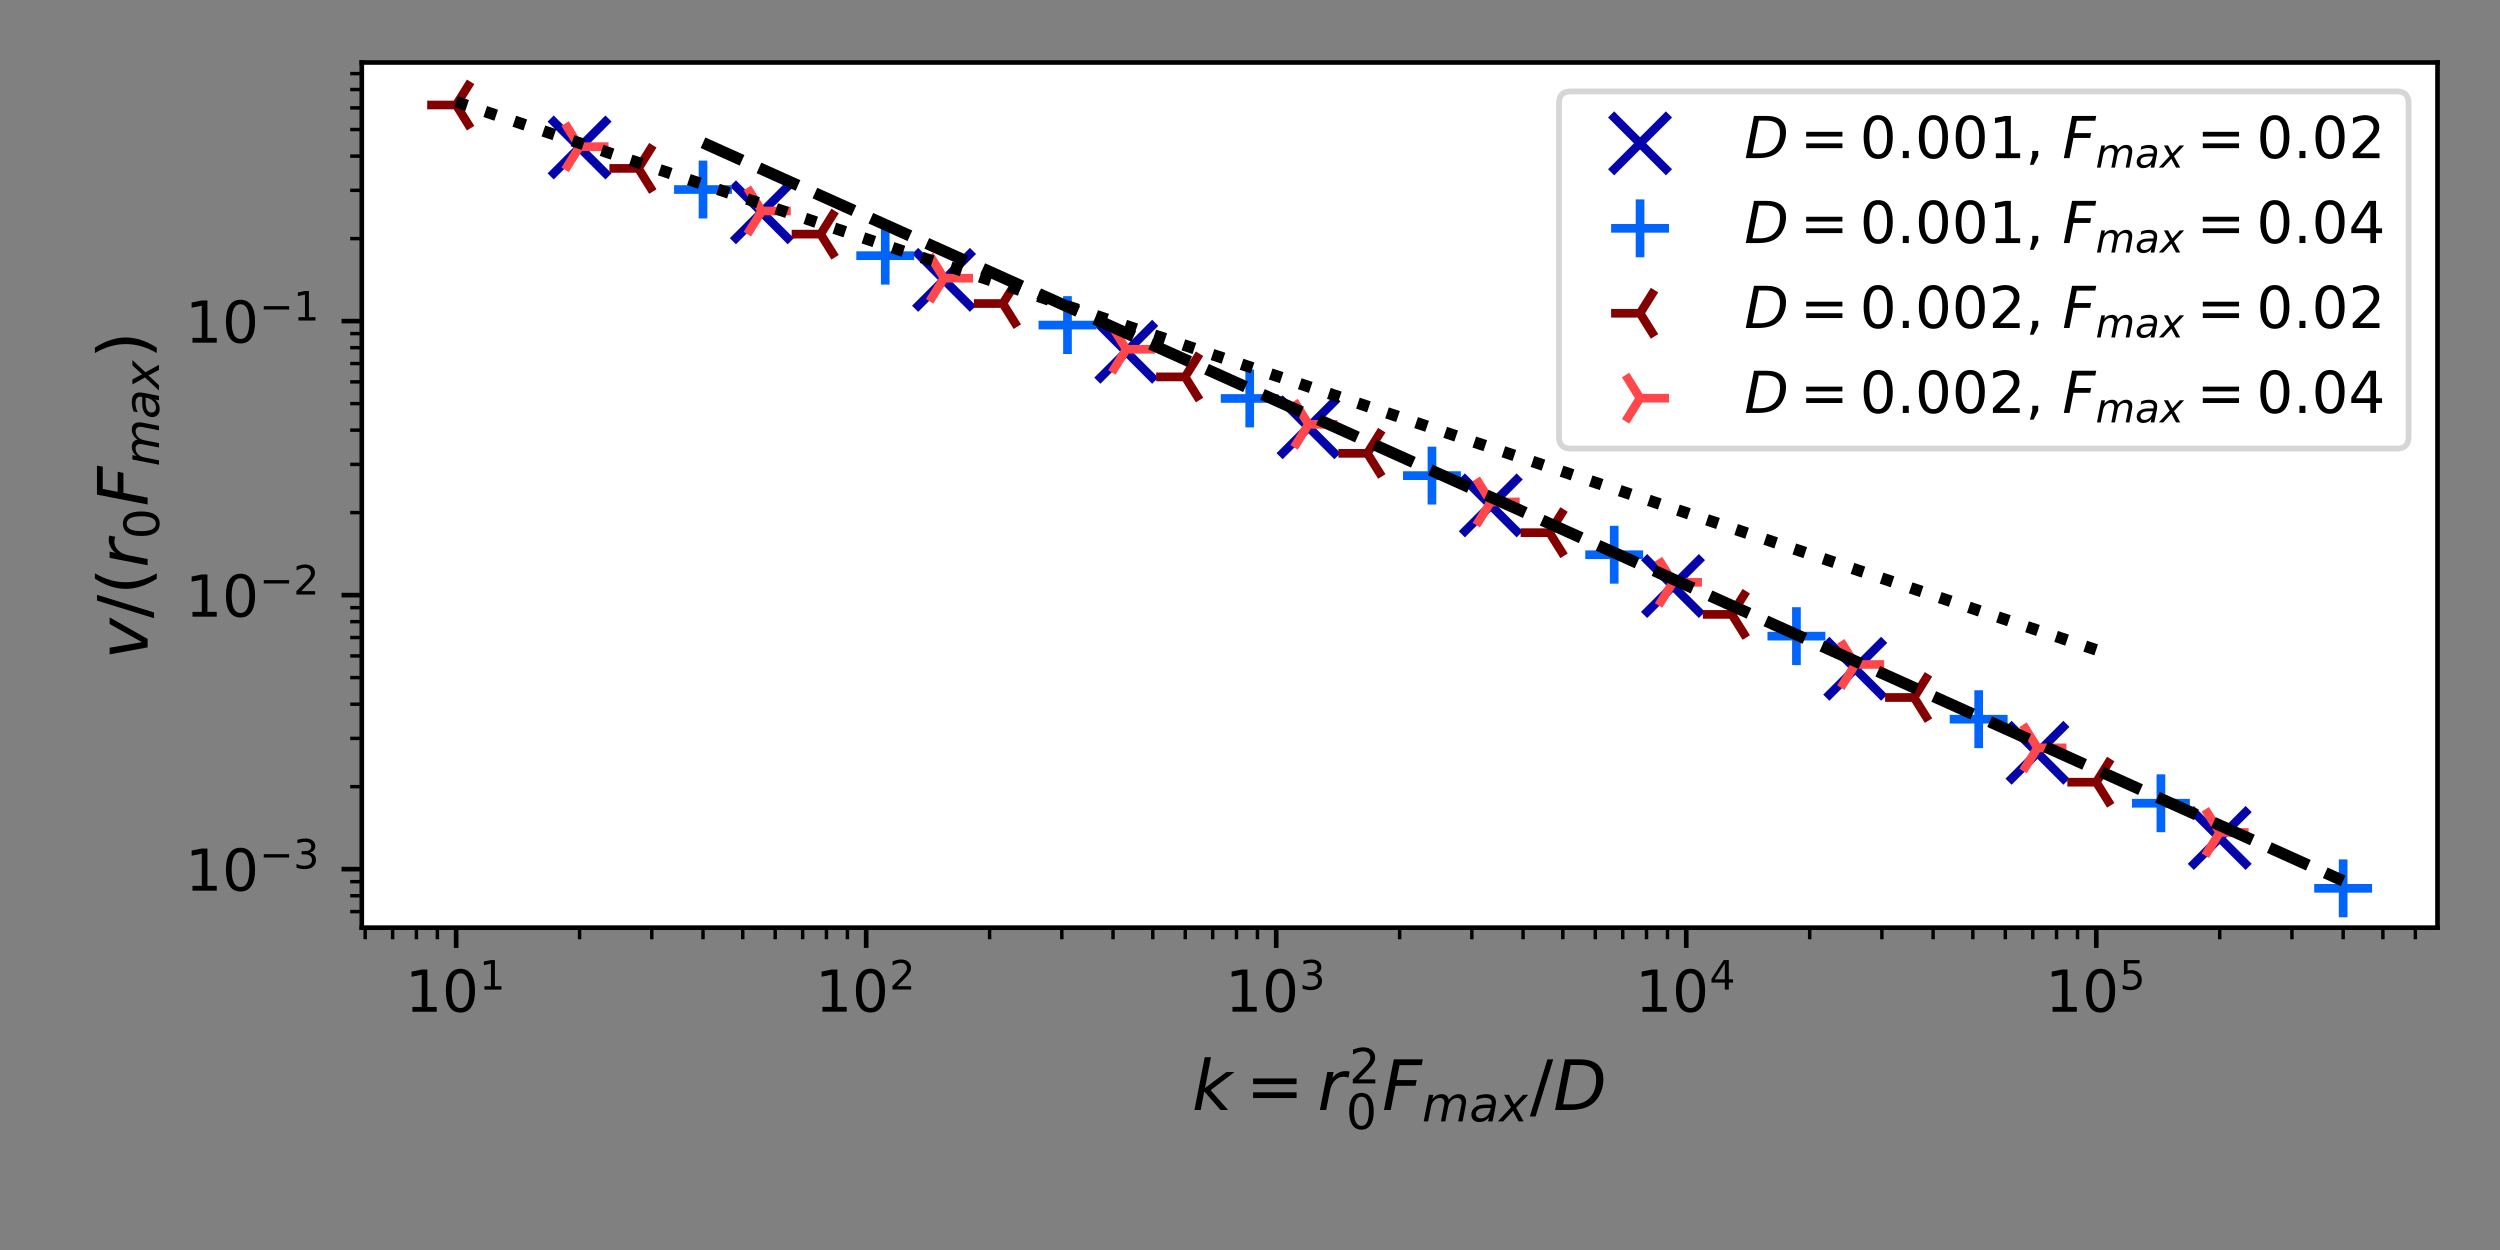 <?xml version="1.0" encoding="utf-8" standalone="no"?>
<!DOCTYPE svg PUBLIC "-//W3C//DTD SVG 1.1//EN"
  "http://www.w3.org/Graphics/SVG/1.1/DTD/svg11.dtd">
<!-- Created with matplotlib (https://matplotlib.org/) -->
<svg height="216pt" version="1.1" viewBox="0 0 432 216" width="432pt" xmlns="http://www.w3.org/2000/svg" xmlns:xlink="http://www.w3.org/1999/xlink">
 <rect x="0" y="0" width="432" height="216" fill="#808080" stroke="none"/>
 <defs>
  <style type="text/css">*{stroke-linecap:butt;stroke-linejoin:round;}</style>
 </defs>
 <g id="figure_1">
  <g id="patch_1">
   <path d="M 0 216 
L 432 216 
L 432 0 
L 0 0 
z
" style="fill:none;"/>
  </g>
  <g id="axes_1">
   <g id="patch_2">
    <path d="M 62.517 160.3 
L 421.2 160.3 
L 421.2 10.8 
L 62.517 10.8 
z
" style="fill:#ffffff;"/>
   </g>
   <g id="PathCollection_1">
    <defs>
     <path d="M -5 5 
L 5 -5 
M -5 -5 
L 5 5 
" id="m8cd35075a3" style="stroke:#0504aa;stroke-width:1.5;"/>
    </defs>
    <g clip-path="url(#p67f87201bd)">
     <use style="fill:#0504aa;stroke:#0504aa;stroke-width:1.5;" x="100.15" xlink:href="#m8cd35075a3" y="25.485"/>
     <use style="fill:#0504aa;stroke:#0504aa;stroke-width:1.5;" x="131.641" xlink:href="#m8cd35075a3" y="36.685"/>
     <use style="fill:#0504aa;stroke:#0504aa;stroke-width:1.5;" x="163.131" xlink:href="#m8cd35075a3" y="48.361"/>
     <use style="fill:#0504aa;stroke:#0504aa;stroke-width:1.5;" x="194.622" xlink:href="#m8cd35075a3" y="60.782"/>
     <use style="fill:#0504aa;stroke:#0504aa;stroke-width:1.5;" x="226.113" xlink:href="#m8cd35075a3" y="73.831"/>
     <use style="fill:#0504aa;stroke:#0504aa;stroke-width:1.5;" x="257.604" xlink:href="#m8cd35075a3" y="87.33"/>
     <use style="fill:#0504aa;stroke:#0504aa;stroke-width:1.5;" x="289.095" xlink:href="#m8cd35075a3" y="101.264"/>
     <use style="fill:#0504aa;stroke:#0504aa;stroke-width:1.5;" x="320.585" xlink:href="#m8cd35075a3" y="115.563"/>
     <use style="fill:#0504aa;stroke:#0504aa;stroke-width:1.5;" x="352.076" xlink:href="#m8cd35075a3" y="130.079"/>
     <use style="fill:#0504aa;stroke:#0504aa;stroke-width:1.5;" x="383.567" xlink:href="#m8cd35075a3" y="144.803"/>
    </g>
   </g>
   <g id="PathCollection_2">
    <defs>
     <path d="M -5 0 
L 5 0 
M 0 5 
L 0 -5 
" id="m10cba4c66d" style="stroke:#0165fc;stroke-width:1.5;"/>
    </defs>
    <g clip-path="url(#p67f87201bd)">
     <use style="fill:#0165fc;stroke:#0165fc;stroke-width:1.5;" x="121.479" xlink:href="#m10cba4c66d" y="32.75"/>
     <use style="fill:#0165fc;stroke:#0165fc;stroke-width:1.5;" x="152.97" xlink:href="#m10cba4c66d" y="44.175"/>
     <use style="fill:#0165fc;stroke:#0165fc;stroke-width:1.5;" x="184.461" xlink:href="#m10cba4c66d" y="56.17"/>
     <use style="fill:#0165fc;stroke:#0165fc;stroke-width:1.5;" x="215.951" xlink:href="#m10cba4c66d" y="68.853"/>
     <use style="fill:#0165fc;stroke:#0165fc;stroke-width:1.5;" x="247.442" xlink:href="#m10cba4c66d" y="82.189"/>
     <use style="fill:#0165fc;stroke:#0165fc;stroke-width:1.5;" x="278.933" xlink:href="#m10cba4c66d" y="95.858"/>
     <use style="fill:#0165fc;stroke:#0165fc;stroke-width:1.5;" x="310.424" xlink:href="#m10cba4c66d" y="109.927"/>
     <use style="fill:#0165fc;stroke:#0165fc;stroke-width:1.5;" x="341.915" xlink:href="#m10cba4c66d" y="124.277"/>
     <use style="fill:#0165fc;stroke:#0165fc;stroke-width:1.5;" x="373.405" xlink:href="#m10cba4c66d" y="138.799"/>
     <use style="fill:#0165fc;stroke:#0165fc;stroke-width:1.5;" x="404.896" xlink:href="#m10cba4c66d" y="153.505"/>
    </g>
   </g>
   <g id="PathCollection_3">
    <defs>
     <path d="M 0 0 
L -5 -0 
M 0 0 
L 2.5 4 
M 0 0 
L 2.5 -4 
" id="mebcbc354b7" style="stroke:#840000;stroke-width:1.5;"/>
    </defs>
    <g clip-path="url(#p67f87201bd)">
     <use style="fill:#840000;stroke:#840000;stroke-width:1.5;" x="78.821" xlink:href="#mebcbc354b7" y="18.146"/>
     <use style="fill:#840000;stroke:#840000;stroke-width:1.5;" x="110.311" xlink:href="#mebcbc354b7" y="29.097"/>
     <use style="fill:#840000;stroke:#840000;stroke-width:1.5;" x="141.802" xlink:href="#mebcbc354b7" y="40.458"/>
     <use style="fill:#840000;stroke:#840000;stroke-width:1.5;" x="173.293" xlink:href="#mebcbc354b7" y="52.448"/>
     <use style="fill:#840000;stroke:#840000;stroke-width:1.5;" x="204.784" xlink:href="#mebcbc354b7" y="65.128"/>
     <use style="fill:#840000;stroke:#840000;stroke-width:1.5;" x="236.274" xlink:href="#mebcbc354b7" y="78.333"/>
     <use style="fill:#840000;stroke:#840000;stroke-width:1.5;" x="267.765" xlink:href="#mebcbc354b7" y="92.042"/>
     <use style="fill:#840000;stroke:#840000;stroke-width:1.5;" x="299.256" xlink:href="#mebcbc354b7" y="106.165"/>
     <use style="fill:#840000;stroke:#840000;stroke-width:1.5;" x="330.747" xlink:href="#mebcbc354b7" y="120.527"/>
     <use style="fill:#840000;stroke:#840000;stroke-width:1.5;" x="362.238" xlink:href="#mebcbc354b7" y="135.163"/>
    </g>
   </g>
   <g id="PathCollection_4">
    <defs>
     <path d="M 0 0 
L 5 0 
M 0 0 
L -2.5 -4 
M 0 0 
L -2.5 4 
" id="m59d5621e43" style="stroke:#ff474c;stroke-width:1.5;"/>
    </defs>
    <g clip-path="url(#p67f87201bd)">
     <use style="fill:#ff474c;stroke:#ff474c;stroke-width:1.5;" x="100.15" xlink:href="#m59d5621e43" y="25.35"/>
     <use style="fill:#ff474c;stroke:#ff474c;stroke-width:1.5;" x="131.641" xlink:href="#m59d5621e43" y="36.46"/>
     <use style="fill:#ff474c;stroke:#ff474c;stroke-width:1.5;" x="163.131" xlink:href="#m59d5621e43" y="48.07"/>
     <use style="fill:#ff474c;stroke:#ff474c;stroke-width:1.5;" x="194.622" xlink:href="#m59d5621e43" y="60.356"/>
     <use style="fill:#ff474c;stroke:#ff474c;stroke-width:1.5;" x="226.113" xlink:href="#m59d5621e43" y="73.321"/>
     <use style="fill:#ff474c;stroke:#ff474c;stroke-width:1.5;" x="257.604" xlink:href="#m59d5621e43" y="86.74"/>
     <use style="fill:#ff474c;stroke:#ff474c;stroke-width:1.5;" x="289.095" xlink:href="#m59d5621e43" y="100.621"/>
     <use style="fill:#ff474c;stroke:#ff474c;stroke-width:1.5;" x="320.585" xlink:href="#m59d5621e43" y="114.821"/>
     <use style="fill:#ff474c;stroke:#ff474c;stroke-width:1.5;" x="352.076" xlink:href="#m59d5621e43" y="129.23"/>
     <use style="fill:#ff474c;stroke:#ff474c;stroke-width:1.5;" x="383.567" xlink:href="#m59d5621e43" y="143.849"/>
    </g>
   </g>
   <g id="matplotlib.axis_1">
    <g id="xtick_1">
     <g id="line2d_1">
      <defs>
       <path d="M 0 0 
L 0 3.5 
" id="m41ca006b3d" style="stroke:#000000;stroke-width:0.8;"/>
      </defs>
      <g>
       <use style="stroke:#000000;stroke-width:0.8;" x="78.821" xlink:href="#m41ca006b3d" y="160.3"/>
      </g>
     </g>
     <g id="text_1">
      <!-- $\mathdefault{10^{1}}$ -->
      <g transform="translate(70.021 174.898)scale(0.1 -0.1)">
       <defs>
        <path d="M 12.406 8.297 
L 28.516 8.297 
L 28.516 63.922 
L 10.984 60.406 
L 10.984 69.391 
L 28.422 72.906 
L 38.281 72.906 
L 38.281 8.297 
L 54.391 8.297 
L 54.391 0 
L 12.406 0 
z
" id="DejaVuSans-49"/>
        <path d="M 31.781 66.406 
Q 24.172 66.406 20.328 58.906 
Q 16.5 51.422 16.5 36.375 
Q 16.5 21.391 20.328 13.891 
Q 24.172 6.391 31.781 6.391 
Q 39.453 6.391 43.281 13.891 
Q 47.125 21.391 47.125 36.375 
Q 47.125 51.422 43.281 58.906 
Q 39.453 66.406 31.781 66.406 
z
M 31.781 74.219 
Q 44.047 74.219 50.516 64.516 
Q 56.984 54.828 56.984 36.375 
Q 56.984 17.969 50.516 8.266 
Q 44.047 -1.422 31.781 -1.422 
Q 19.531 -1.422 13.062 8.266 
Q 6.594 17.969 6.594 36.375 
Q 6.594 54.828 13.062 64.516 
Q 19.531 74.219 31.781 74.219 
z
" id="DejaVuSans-48"/>
       </defs>
       <use transform="translate(0 0.684)" xlink:href="#DejaVuSans-49"/>
       <use transform="translate(63.623 0.684)" xlink:href="#DejaVuSans-48"/>
       <use transform="translate(128.203 38.966)scale(0.7)" xlink:href="#DejaVuSans-49"/>
      </g>
     </g>
    </g>
    <g id="xtick_2">
     <g id="line2d_2">
      <g>
       <use style="stroke:#000000;stroke-width:0.8;" x="149.675" xlink:href="#m41ca006b3d" y="160.3"/>
      </g>
     </g>
     <g id="text_2">
      <!-- $\mathdefault{10^{2}}$ -->
      <g transform="translate(140.875 174.898)scale(0.1 -0.1)">
       <defs>
        <path d="M 19.188 8.297 
L 53.609 8.297 
L 53.609 0 
L 7.328 0 
L 7.328 8.297 
Q 12.938 14.109 22.625 23.891 
Q 32.328 33.688 34.812 36.531 
Q 39.547 41.844 41.422 45.531 
Q 43.312 49.219 43.312 52.781 
Q 43.312 58.594 39.234 62.25 
Q 35.156 65.922 28.609 65.922 
Q 23.969 65.922 18.812 64.312 
Q 13.672 62.703 7.812 59.422 
L 7.812 69.391 
Q 13.766 71.781 18.938 73 
Q 24.125 74.219 28.422 74.219 
Q 39.75 74.219 46.484 68.547 
Q 53.219 62.891 53.219 53.422 
Q 53.219 48.922 51.531 44.891 
Q 49.859 40.875 45.406 35.406 
Q 44.188 33.984 37.641 27.219 
Q 31.109 20.453 19.188 8.297 
z
" id="DejaVuSans-50"/>
       </defs>
       <use transform="translate(0 0.766)" xlink:href="#DejaVuSans-49"/>
       <use transform="translate(63.623 0.766)" xlink:href="#DejaVuSans-48"/>
       <use transform="translate(128.203 39.047)scale(0.7)" xlink:href="#DejaVuSans-50"/>
      </g>
     </g>
    </g>
    <g id="xtick_3">
     <g id="line2d_3">
      <g>
       <use style="stroke:#000000;stroke-width:0.8;" x="220.529" xlink:href="#m41ca006b3d" y="160.3"/>
      </g>
     </g>
     <g id="text_3">
      <!-- $\mathdefault{10^{3}}$ -->
      <g transform="translate(211.729 174.898)scale(0.1 -0.1)">
       <defs>
        <path d="M 40.578 39.312 
Q 47.656 37.797 51.625 33 
Q 55.609 28.219 55.609 21.188 
Q 55.609 10.406 48.188 4.484 
Q 40.766 -1.422 27.094 -1.422 
Q 22.516 -1.422 17.656 -0.516 
Q 12.797 0.391 7.625 2.203 
L 7.625 11.719 
Q 11.719 9.328 16.594 8.109 
Q 21.484 6.891 26.812 6.891 
Q 36.078 6.891 40.938 10.547 
Q 45.797 14.203 45.797 21.188 
Q 45.797 27.641 41.281 31.266 
Q 36.766 34.906 28.719 34.906 
L 20.219 34.906 
L 20.219 43.016 
L 29.109 43.016 
Q 36.375 43.016 40.234 45.922 
Q 44.094 48.828 44.094 54.297 
Q 44.094 59.906 40.109 62.906 
Q 36.141 65.922 28.719 65.922 
Q 24.656 65.922 20.016 65.031 
Q 15.375 64.156 9.812 62.312 
L 9.812 71.094 
Q 15.438 72.656 20.344 73.438 
Q 25.25 74.219 29.594 74.219 
Q 40.828 74.219 47.359 69.109 
Q 53.906 64.016 53.906 55.328 
Q 53.906 49.266 50.438 45.094 
Q 46.969 40.922 40.578 39.312 
z
" id="DejaVuSans-51"/>
       </defs>
       <use transform="translate(0 0.766)" xlink:href="#DejaVuSans-49"/>
       <use transform="translate(63.623 0.766)" xlink:href="#DejaVuSans-48"/>
       <use transform="translate(128.203 39.047)scale(0.7)" xlink:href="#DejaVuSans-51"/>
      </g>
     </g>
    </g>
    <g id="xtick_4">
     <g id="line2d_4">
      <g>
       <use style="stroke:#000000;stroke-width:0.8;" x="291.383" xlink:href="#m41ca006b3d" y="160.3"/>
      </g>
     </g>
     <g id="text_4">
      <!-- $\mathdefault{10^{4}}$ -->
      <g transform="translate(282.583 174.898)scale(0.1 -0.1)">
       <defs>
        <path d="M 37.797 64.312 
L 12.891 25.391 
L 37.797 25.391 
z
M 35.203 72.906 
L 47.609 72.906 
L 47.609 25.391 
L 58.016 25.391 
L 58.016 17.188 
L 47.609 17.188 
L 47.609 0 
L 37.797 0 
L 37.797 17.188 
L 4.891 17.188 
L 4.891 26.703 
z
" id="DejaVuSans-52"/>
       </defs>
       <use transform="translate(0 0.684)" xlink:href="#DejaVuSans-49"/>
       <use transform="translate(63.623 0.684)" xlink:href="#DejaVuSans-48"/>
       <use transform="translate(128.203 38.966)scale(0.7)" xlink:href="#DejaVuSans-52"/>
      </g>
     </g>
    </g>
    <g id="xtick_5">
     <g id="line2d_5">
      <g>
       <use style="stroke:#000000;stroke-width:0.8;" x="362.238" xlink:href="#m41ca006b3d" y="160.3"/>
      </g>
     </g>
     <g id="text_5">
      <!-- $\mathdefault{10^{5}}$ -->
      <g transform="translate(353.438 174.898)scale(0.1 -0.1)">
       <defs>
        <path d="M 10.797 72.906 
L 49.516 72.906 
L 49.516 64.594 
L 19.828 64.594 
L 19.828 46.734 
Q 21.969 47.469 24.109 47.828 
Q 26.266 48.188 28.422 48.188 
Q 40.625 48.188 47.75 41.5 
Q 54.891 34.812 54.891 23.391 
Q 54.891 11.625 47.562 5.094 
Q 40.234 -1.422 26.906 -1.422 
Q 22.312 -1.422 17.547 -0.641 
Q 12.797 0.141 7.719 1.703 
L 7.719 11.625 
Q 12.109 9.234 16.797 8.062 
Q 21.484 6.891 26.703 6.891 
Q 35.156 6.891 40.078 11.328 
Q 45.016 15.766 45.016 23.391 
Q 45.016 31 40.078 35.438 
Q 35.156 39.891 26.703 39.891 
Q 22.75 39.891 18.812 39.016 
Q 14.891 38.141 10.797 36.281 
z
" id="DejaVuSans-53"/>
       </defs>
       <use transform="translate(0 0.684)" xlink:href="#DejaVuSans-49"/>
       <use transform="translate(63.623 0.684)" xlink:href="#DejaVuSans-48"/>
       <use transform="translate(128.203 38.966)scale(0.7)" xlink:href="#DejaVuSans-53"/>
      </g>
     </g>
    </g>
    <g id="xtick_6">
     <g id="line2d_6">
      <defs>
       <path d="M 0 0 
L 0 2 
" id="m47d61b0734" style="stroke:#000000;stroke-width:0.6;"/>
      </defs>
      <g>
       <use style="stroke:#000000;stroke-width:0.6;" x="63.102" xlink:href="#m47d61b0734" y="160.3"/>
      </g>
     </g>
    </g>
    <g id="xtick_7">
     <g id="line2d_7">
      <g>
       <use style="stroke:#000000;stroke-width:0.6;" x="67.845" xlink:href="#m47d61b0734" y="160.3"/>
      </g>
     </g>
    </g>
    <g id="xtick_8">
     <g id="line2d_8">
      <g>
       <use style="stroke:#000000;stroke-width:0.6;" x="71.954" xlink:href="#m47d61b0734" y="160.3"/>
      </g>
     </g>
    </g>
    <g id="xtick_9">
     <g id="line2d_9">
      <g>
       <use style="stroke:#000000;stroke-width:0.6;" x="75.578" xlink:href="#m47d61b0734" y="160.3"/>
      </g>
     </g>
    </g>
    <g id="xtick_10">
     <g id="line2d_10">
      <g>
       <use style="stroke:#000000;stroke-width:0.6;" x="100.15" xlink:href="#m47d61b0734" y="160.3"/>
      </g>
     </g>
    </g>
    <g id="xtick_11">
     <g id="line2d_11">
      <g>
       <use style="stroke:#000000;stroke-width:0.6;" x="112.627" xlink:href="#m47d61b0734" y="160.3"/>
      </g>
     </g>
    </g>
    <g id="xtick_12">
     <g id="line2d_12">
      <g>
       <use style="stroke:#000000;stroke-width:0.6;" x="121.479" xlink:href="#m47d61b0734" y="160.3"/>
      </g>
     </g>
    </g>
    <g id="xtick_13">
     <g id="line2d_13">
      <g>
       <use style="stroke:#000000;stroke-width:0.6;" x="128.346" xlink:href="#m47d61b0734" y="160.3"/>
      </g>
     </g>
    </g>
    <g id="xtick_14">
     <g id="line2d_14">
      <g>
       <use style="stroke:#000000;stroke-width:0.6;" x="133.956" xlink:href="#m47d61b0734" y="160.3"/>
      </g>
     </g>
    </g>
    <g id="xtick_15">
     <g id="line2d_15">
      <g>
       <use style="stroke:#000000;stroke-width:0.6;" x="138.699" xlink:href="#m47d61b0734" y="160.3"/>
      </g>
     </g>
    </g>
    <g id="xtick_16">
     <g id="line2d_16">
      <g>
       <use style="stroke:#000000;stroke-width:0.6;" x="142.808" xlink:href="#m47d61b0734" y="160.3"/>
      </g>
     </g>
    </g>
    <g id="xtick_17">
     <g id="line2d_17">
      <g>
       <use style="stroke:#000000;stroke-width:0.6;" x="146.433" xlink:href="#m47d61b0734" y="160.3"/>
      </g>
     </g>
    </g>
    <g id="xtick_18">
     <g id="line2d_18">
      <g>
       <use style="stroke:#000000;stroke-width:0.6;" x="171.004" xlink:href="#m47d61b0734" y="160.3"/>
      </g>
     </g>
    </g>
    <g id="xtick_19">
     <g id="line2d_19">
      <g>
       <use style="stroke:#000000;stroke-width:0.6;" x="183.481" xlink:href="#m47d61b0734" y="160.3"/>
      </g>
     </g>
    </g>
    <g id="xtick_20">
     <g id="line2d_20">
      <g>
       <use style="stroke:#000000;stroke-width:0.6;" x="192.333" xlink:href="#m47d61b0734" y="160.3"/>
      </g>
     </g>
    </g>
    <g id="xtick_21">
     <g id="line2d_21">
      <g>
       <use style="stroke:#000000;stroke-width:0.6;" x="199.2" xlink:href="#m47d61b0734" y="160.3"/>
      </g>
     </g>
    </g>
    <g id="xtick_22">
     <g id="line2d_22">
      <g>
       <use style="stroke:#000000;stroke-width:0.6;" x="204.81" xlink:href="#m47d61b0734" y="160.3"/>
      </g>
     </g>
    </g>
    <g id="xtick_23">
     <g id="line2d_23">
      <g>
       <use style="stroke:#000000;stroke-width:0.6;" x="209.554" xlink:href="#m47d61b0734" y="160.3"/>
      </g>
     </g>
    </g>
    <g id="xtick_24">
     <g id="line2d_24">
      <g>
       <use style="stroke:#000000;stroke-width:0.6;" x="213.663" xlink:href="#m47d61b0734" y="160.3"/>
      </g>
     </g>
    </g>
    <g id="xtick_25">
     <g id="line2d_25">
      <g>
       <use style="stroke:#000000;stroke-width:0.6;" x="217.287" xlink:href="#m47d61b0734" y="160.3"/>
      </g>
     </g>
    </g>
    <g id="xtick_26">
     <g id="line2d_26">
      <g>
       <use style="stroke:#000000;stroke-width:0.6;" x="241.858" xlink:href="#m47d61b0734" y="160.3"/>
      </g>
     </g>
    </g>
    <g id="xtick_27">
     <g id="line2d_27">
      <g>
       <use style="stroke:#000000;stroke-width:0.6;" x="254.335" xlink:href="#m47d61b0734" y="160.3"/>
      </g>
     </g>
    </g>
    <g id="xtick_28">
     <g id="line2d_28">
      <g>
       <use style="stroke:#000000;stroke-width:0.6;" x="263.188" xlink:href="#m47d61b0734" y="160.3"/>
      </g>
     </g>
    </g>
    <g id="xtick_29">
     <g id="line2d_29">
      <g>
       <use style="stroke:#000000;stroke-width:0.6;" x="270.054" xlink:href="#m47d61b0734" y="160.3"/>
      </g>
     </g>
    </g>
    <g id="xtick_30">
     <g id="line2d_30">
      <g>
       <use style="stroke:#000000;stroke-width:0.6;" x="275.664" xlink:href="#m47d61b0734" y="160.3"/>
      </g>
     </g>
    </g>
    <g id="xtick_31">
     <g id="line2d_31">
      <g>
       <use style="stroke:#000000;stroke-width:0.6;" x="280.408" xlink:href="#m47d61b0734" y="160.3"/>
      </g>
     </g>
    </g>
    <g id="xtick_32">
     <g id="line2d_32">
      <g>
       <use style="stroke:#000000;stroke-width:0.6;" x="284.517" xlink:href="#m47d61b0734" y="160.3"/>
      </g>
     </g>
    </g>
    <g id="xtick_33">
     <g id="line2d_33">
      <g>
       <use style="stroke:#000000;stroke-width:0.6;" x="288.141" xlink:href="#m47d61b0734" y="160.3"/>
      </g>
     </g>
    </g>
    <g id="xtick_34">
     <g id="line2d_34">
      <g>
       <use style="stroke:#000000;stroke-width:0.6;" x="312.713" xlink:href="#m47d61b0734" y="160.3"/>
      </g>
     </g>
    </g>
    <g id="xtick_35">
     <g id="line2d_35">
      <g>
       <use style="stroke:#000000;stroke-width:0.6;" x="325.189" xlink:href="#m47d61b0734" y="160.3"/>
      </g>
     </g>
    </g>
    <g id="xtick_36">
     <g id="line2d_36">
      <g>
       <use style="stroke:#000000;stroke-width:0.6;" x="334.042" xlink:href="#m47d61b0734" y="160.3"/>
      </g>
     </g>
    </g>
    <g id="xtick_37">
     <g id="line2d_37">
      <g>
       <use style="stroke:#000000;stroke-width:0.6;" x="340.908" xlink:href="#m47d61b0734" y="160.3"/>
      </g>
     </g>
    </g>
    <g id="xtick_38">
     <g id="line2d_38">
      <g>
       <use style="stroke:#000000;stroke-width:0.6;" x="346.519" xlink:href="#m47d61b0734" y="160.3"/>
      </g>
     </g>
    </g>
    <g id="xtick_39">
     <g id="line2d_39">
      <g>
       <use style="stroke:#000000;stroke-width:0.6;" x="351.262" xlink:href="#m47d61b0734" y="160.3"/>
      </g>
     </g>
    </g>
    <g id="xtick_40">
     <g id="line2d_40">
      <g>
       <use style="stroke:#000000;stroke-width:0.6;" x="355.371" xlink:href="#m47d61b0734" y="160.3"/>
      </g>
     </g>
    </g>
    <g id="xtick_41">
     <g id="line2d_41">
      <g>
       <use style="stroke:#000000;stroke-width:0.6;" x="358.996" xlink:href="#m47d61b0734" y="160.3"/>
      </g>
     </g>
    </g>
    <g id="xtick_42">
     <g id="line2d_42">
      <g>
       <use style="stroke:#000000;stroke-width:0.6;" x="383.567" xlink:href="#m47d61b0734" y="160.3"/>
      </g>
     </g>
    </g>
    <g id="xtick_43">
     <g id="line2d_43">
      <g>
       <use style="stroke:#000000;stroke-width:0.6;" x="396.044" xlink:href="#m47d61b0734" y="160.3"/>
      </g>
     </g>
    </g>
    <g id="xtick_44">
     <g id="line2d_44">
      <g>
       <use style="stroke:#000000;stroke-width:0.6;" x="404.896" xlink:href="#m47d61b0734" y="160.3"/>
      </g>
     </g>
    </g>
    <g id="xtick_45">
     <g id="line2d_45">
      <g>
       <use style="stroke:#000000;stroke-width:0.6;" x="411.763" xlink:href="#m47d61b0734" y="160.3"/>
      </g>
     </g>
    </g>
    <g id="xtick_46">
     <g id="line2d_46">
      <g>
       <use style="stroke:#000000;stroke-width:0.6;" x="417.373" xlink:href="#m47d61b0734" y="160.3"/>
      </g>
     </g>
    </g>
    <g id="text_6">
     <!-- $k = r_0^2 F_{max}/D$ -->
     <g transform="translate(205.978 191.898)scale(0.12 -0.12)">
      <defs>
       <path d="M 18.312 75.984 
L 27.297 75.984 
L 18.703 31.688 
L 49.516 54.688 
L 61.188 54.688 
L 26.812 28.516 
L 51.906 0 
L 41.016 0 
L 17.672 26.703 
L 12.5 0 
L 3.516 0 
z
" id="DejaVuSans-Oblique-107"/>
       <path d="M 10.594 45.406 
L 73.188 45.406 
L 73.188 37.203 
L 10.594 37.203 
z
M 10.594 25.484 
L 73.188 25.484 
L 73.188 17.188 
L 10.594 17.188 
z
" id="DejaVuSans-61"/>
       <path d="M 44.578 46.391 
Q 43.219 47.125 41.453 47.516 
Q 39.703 47.906 37.703 47.906 
Q 30.516 47.906 25.141 42.453 
Q 19.781 37.016 18.016 27.875 
L 12.5 0 
L 3.516 0 
L 14.203 54.688 
L 23.188 54.688 
L 21.484 46.188 
Q 25.047 50.922 30 53.453 
Q 34.969 56 40.578 56 
Q 42.047 56 43.453 55.828 
Q 44.875 55.672 46.297 55.281 
z
" id="DejaVuSans-Oblique-114"/>
       <path d="M 16.891 72.906 
L 58.688 72.906 
L 57.078 64.594 
L 25.094 64.594 
L 20.906 43.109 
L 49.812 43.109 
L 48.188 34.812 
L 19.281 34.812 
L 12.5 0 
L 2.688 0 
z
" id="DejaVuSans-Oblique-70"/>
       <path d="M 89.797 33.016 
L 83.406 0 
L 74.422 0 
L 80.719 32.719 
Q 81.109 34.812 81.297 36.328 
Q 81.5 37.844 81.5 38.922 
Q 81.5 43.312 79.047 45.75 
Q 76.609 48.188 72.219 48.188 
Q 65.672 48.188 60.547 43.281 
Q 55.422 38.375 53.906 30.516 
L 47.906 0 
L 38.922 0 
L 45.312 32.719 
Q 45.703 34.516 45.891 36.047 
Q 46.094 37.594 46.094 38.812 
Q 46.094 43.266 43.656 45.719 
Q 41.219 48.188 36.922 48.188 
Q 30.281 48.188 25.141 43.281 
Q 20.016 38.375 18.5 30.516 
L 12.5 0 
L 3.516 0 
L 14.203 54.688 
L 23.188 54.688 
L 21.484 46.188 
Q 25.141 50.984 30.047 53.484 
Q 34.969 56 40.578 56 
Q 46.531 56 50.359 52.875 
Q 54.203 49.75 54.984 44.188 
Q 59.078 49.953 64.469 52.969 
Q 69.875 56 75.875 56 
Q 82.906 56 86.734 51.953 
Q 90.578 47.906 90.578 40.484 
Q 90.578 38.875 90.375 36.938 
Q 90.188 35.016 89.797 33.016 
z
" id="DejaVuSans-Oblique-109"/>
       <path d="M 53.719 31.203 
L 47.609 0 
L 38.625 0 
L 40.281 8.297 
Q 36.328 3.422 31.266 1 
Q 26.219 -1.422 20.016 -1.422 
Q 13.031 -1.422 8.562 2.844 
Q 4.109 7.125 4.109 13.812 
Q 4.109 23.391 11.75 28.953 
Q 19.391 34.516 32.812 34.516 
L 45.312 34.516 
L 45.797 36.922 
Q 45.906 37.312 45.953 37.766 
Q 46 38.234 46 39.203 
Q 46 43.562 42.453 45.969 
Q 38.922 48.391 32.516 48.391 
Q 28.125 48.391 23.5 47.266 
Q 18.891 46.141 14.016 43.891 
L 15.578 52.203 
Q 20.656 54.109 25.516 55.047 
Q 30.375 56 34.906 56 
Q 44.578 56 49.625 51.797 
Q 54.688 47.609 54.688 39.594 
Q 54.688 37.984 54.438 35.812 
Q 54.203 33.641 53.719 31.203 
z
M 44 27.484 
L 35.016 27.484 
Q 23.969 27.484 18.672 24.531 
Q 13.375 21.578 13.375 15.375 
Q 13.375 11.078 16.078 8.641 
Q 18.797 6.203 23.578 6.203 
Q 30.906 6.203 36.375 11.453 
Q 41.844 16.703 43.609 25.484 
z
" id="DejaVuSans-Oblique-97"/>
       <path d="M 60.016 54.688 
L 34.906 27.875 
L 50.297 0 
L 39.984 0 
L 28.422 21.688 
L 8.297 0 
L -2.594 0 
L 24.312 28.812 
L 10.016 54.688 
L 20.312 54.688 
L 30.812 34.906 
L 49.125 54.688 
z
" id="DejaVuSans-Oblique-120"/>
       <path d="M 25.391 72.906 
L 33.688 72.906 
L 8.297 -9.281 
L 0 -9.281 
z
" id="DejaVuSans-47"/>
       <path d="M 16.891 72.906 
L 38.094 72.906 
Q 54.984 72.906 63.594 65.75 
Q 72.219 58.594 72.219 44.484 
Q 72.219 35.156 68.938 26.531 
Q 65.672 17.922 59.906 12.016 
Q 54.109 5.953 45.172 2.969 
Q 36.234 0 24.031 0 
L 2.688 0 
z
M 25.203 64.797 
L 14.203 8.109 
L 27.094 8.109 
Q 43.656 8.109 52.734 17.625 
Q 61.812 27.156 61.812 44.484 
Q 61.812 54.984 55.953 59.891 
Q 50.094 64.797 37.594 64.797 
z
" id="DejaVuSans-Oblique-68"/>
      </defs>
      <use transform="translate(0 0.766)" xlink:href="#DejaVuSans-Oblique-107"/>
      <use transform="translate(77.393 0.766)" xlink:href="#DejaVuSans-61"/>
      <use transform="translate(180.664 0.766)" xlink:href="#DejaVuSans-Oblique-114"/>
      <use transform="translate(226.427 39.047)scale(0.7)" xlink:href="#DejaVuSans-50"/>
      <use transform="translate(221.777 -26.578)scale(0.7)" xlink:href="#DejaVuSans-48"/>
      <use transform="translate(273.698 0.766)" xlink:href="#DejaVuSans-Oblique-70"/>
      <use transform="translate(331.217 -15.641)scale(0.7)" xlink:href="#DejaVuSans-Oblique-109"/>
      <use transform="translate(399.406 -15.641)scale(0.7)" xlink:href="#DejaVuSans-Oblique-97"/>
      <use transform="translate(442.301 -15.641)scale(0.7)" xlink:href="#DejaVuSans-Oblique-120"/>
      <use transform="translate(486.461 0.766)" xlink:href="#DejaVuSans-47"/>
      <use transform="translate(520.153 0.766)" xlink:href="#DejaVuSans-Oblique-68"/>
     </g>
    </g>
   </g>
   <g id="matplotlib.axis_2">
    <g id="ytick_1">
     <g id="line2d_47">
      <defs>
       <path d="M 0 0 
L -3.5 0 
" id="m5cc19419d6" style="stroke:#000000;stroke-width:0.8;"/>
      </defs>
      <g>
       <use style="stroke:#000000;stroke-width:0.8;" x="62.517" xlink:href="#m5cc19419d6" y="150.189"/>
      </g>
     </g>
     <g id="text_7">
      <!-- $\mathdefault{10^{-3}}$ -->
      <g transform="translate(32.017 153.988)scale(0.1 -0.1)">
       <defs>
        <path d="M 10.594 35.5 
L 73.188 35.5 
L 73.188 27.203 
L 10.594 27.203 
z
" id="DejaVuSans-8722"/>
       </defs>
       <use transform="translate(0 0.766)" xlink:href="#DejaVuSans-49"/>
       <use transform="translate(63.623 0.766)" xlink:href="#DejaVuSans-48"/>
       <use transform="translate(128.203 39.047)scale(0.7)" xlink:href="#DejaVuSans-8722"/>
       <use transform="translate(186.855 39.047)scale(0.7)" xlink:href="#DejaVuSans-51"/>
      </g>
     </g>
    </g>
    <g id="ytick_2">
     <g id="line2d_48">
      <g>
       <use style="stroke:#000000;stroke-width:0.8;" x="62.517" xlink:href="#m5cc19419d6" y="102.836"/>
      </g>
     </g>
     <g id="text_8">
      <!-- $\mathdefault{10^{-2}}$ -->
      <g transform="translate(32.017 106.636)scale(0.1 -0.1)">
       <use transform="translate(0 0.766)" xlink:href="#DejaVuSans-49"/>
       <use transform="translate(63.623 0.766)" xlink:href="#DejaVuSans-48"/>
       <use transform="translate(128.203 39.047)scale(0.7)" xlink:href="#DejaVuSans-8722"/>
       <use transform="translate(186.855 39.047)scale(0.7)" xlink:href="#DejaVuSans-50"/>
      </g>
     </g>
    </g>
    <g id="ytick_3">
     <g id="line2d_49">
      <g>
       <use style="stroke:#000000;stroke-width:0.8;" x="62.517" xlink:href="#m5cc19419d6" y="55.484"/>
      </g>
     </g>
     <g id="text_9">
      <!-- $\mathdefault{10^{-1}}$ -->
      <g transform="translate(32.017 59.283)scale(0.1 -0.1)">
       <use transform="translate(0 0.684)" xlink:href="#DejaVuSans-49"/>
       <use transform="translate(63.623 0.684)" xlink:href="#DejaVuSans-48"/>
       <use transform="translate(128.203 38.966)scale(0.7)" xlink:href="#DejaVuSans-8722"/>
       <use transform="translate(186.855 38.966)scale(0.7)" xlink:href="#DejaVuSans-49"/>
      </g>
     </g>
    </g>
    <g id="ytick_4">
     <g id="line2d_50">
      <defs>
       <path d="M 0 0 
L -2 0 
" id="mdd3e211ed9" style="stroke:#000000;stroke-width:0.6;"/>
      </defs>
      <g>
       <use style="stroke:#000000;stroke-width:0.6;" x="62.517" xlink:href="#mdd3e211ed9" y="157.524"/>
      </g>
     </g>
    </g>
    <g id="ytick_5">
     <g id="line2d_51">
      <g>
       <use style="stroke:#000000;stroke-width:0.6;" x="62.517" xlink:href="#mdd3e211ed9" y="154.778"/>
      </g>
     </g>
    </g>
    <g id="ytick_6">
     <g id="line2d_52">
      <g>
       <use style="stroke:#000000;stroke-width:0.6;" x="62.517" xlink:href="#mdd3e211ed9" y="152.356"/>
      </g>
     </g>
    </g>
    <g id="ytick_7">
     <g id="line2d_53">
      <g>
       <use style="stroke:#000000;stroke-width:0.6;" x="62.517" xlink:href="#mdd3e211ed9" y="135.934"/>
      </g>
     </g>
    </g>
    <g id="ytick_8">
     <g id="line2d_54">
      <g>
       <use style="stroke:#000000;stroke-width:0.6;" x="62.517" xlink:href="#mdd3e211ed9" y="127.596"/>
      </g>
     </g>
    </g>
    <g id="ytick_9">
     <g id="line2d_55">
      <g>
       <use style="stroke:#000000;stroke-width:0.6;" x="62.517" xlink:href="#mdd3e211ed9" y="121.68"/>
      </g>
     </g>
    </g>
    <g id="ytick_10">
     <g id="line2d_56">
      <g>
       <use style="stroke:#000000;stroke-width:0.6;" x="62.517" xlink:href="#mdd3e211ed9" y="117.091"/>
      </g>
     </g>
    </g>
    <g id="ytick_11">
     <g id="line2d_57">
      <g>
       <use style="stroke:#000000;stroke-width:0.6;" x="62.517" xlink:href="#mdd3e211ed9" y="113.341"/>
      </g>
     </g>
    </g>
    <g id="ytick_12">
     <g id="line2d_58">
      <g>
       <use style="stroke:#000000;stroke-width:0.6;" x="62.517" xlink:href="#mdd3e211ed9" y="110.171"/>
      </g>
     </g>
    </g>
    <g id="ytick_13">
     <g id="line2d_59">
      <g>
       <use style="stroke:#000000;stroke-width:0.6;" x="62.517" xlink:href="#mdd3e211ed9" y="107.425"/>
      </g>
     </g>
    </g>
    <g id="ytick_14">
     <g id="line2d_60">
      <g>
       <use style="stroke:#000000;stroke-width:0.6;" x="62.517" xlink:href="#mdd3e211ed9" y="105.003"/>
      </g>
     </g>
    </g>
    <g id="ytick_15">
     <g id="line2d_61">
      <g>
       <use style="stroke:#000000;stroke-width:0.6;" x="62.517" xlink:href="#mdd3e211ed9" y="88.582"/>
      </g>
     </g>
    </g>
    <g id="ytick_16">
     <g id="line2d_62">
      <g>
       <use style="stroke:#000000;stroke-width:0.6;" x="62.517" xlink:href="#mdd3e211ed9" y="80.243"/>
      </g>
     </g>
    </g>
    <g id="ytick_17">
     <g id="line2d_63">
      <g>
       <use style="stroke:#000000;stroke-width:0.6;" x="62.517" xlink:href="#mdd3e211ed9" y="74.327"/>
      </g>
     </g>
    </g>
    <g id="ytick_18">
     <g id="line2d_64">
      <g>
       <use style="stroke:#000000;stroke-width:0.6;" x="62.517" xlink:href="#mdd3e211ed9" y="69.738"/>
      </g>
     </g>
    </g>
    <g id="ytick_19">
     <g id="line2d_65">
      <g>
       <use style="stroke:#000000;stroke-width:0.6;" x="62.517" xlink:href="#mdd3e211ed9" y="65.989"/>
      </g>
     </g>
    </g>
    <g id="ytick_20">
     <g id="line2d_66">
      <g>
       <use style="stroke:#000000;stroke-width:0.6;" x="62.517" xlink:href="#mdd3e211ed9" y="62.819"/>
      </g>
     </g>
    </g>
    <g id="ytick_21">
     <g id="line2d_67">
      <g>
       <use style="stroke:#000000;stroke-width:0.6;" x="62.517" xlink:href="#mdd3e211ed9" y="60.073"/>
      </g>
     </g>
    </g>
    <g id="ytick_22">
     <g id="line2d_68">
      <g>
       <use style="stroke:#000000;stroke-width:0.6;" x="62.517" xlink:href="#mdd3e211ed9" y="57.65"/>
      </g>
     </g>
    </g>
    <g id="ytick_23">
     <g id="line2d_69">
      <g>
       <use style="stroke:#000000;stroke-width:0.6;" x="62.517" xlink:href="#mdd3e211ed9" y="41.229"/>
      </g>
     </g>
    </g>
    <g id="ytick_24">
     <g id="line2d_70">
      <g>
       <use style="stroke:#000000;stroke-width:0.6;" x="62.517" xlink:href="#mdd3e211ed9" y="32.891"/>
      </g>
     </g>
    </g>
    <g id="ytick_25">
     <g id="line2d_71">
      <g>
       <use style="stroke:#000000;stroke-width:0.6;" x="62.517" xlink:href="#mdd3e211ed9" y="26.975"/>
      </g>
     </g>
    </g>
    <g id="ytick_26">
     <g id="line2d_72">
      <g>
       <use style="stroke:#000000;stroke-width:0.6;" x="62.517" xlink:href="#mdd3e211ed9" y="22.386"/>
      </g>
     </g>
    </g>
    <g id="ytick_27">
     <g id="line2d_73">
      <g>
       <use style="stroke:#000000;stroke-width:0.6;" x="62.517" xlink:href="#mdd3e211ed9" y="18.636"/>
      </g>
     </g>
    </g>
    <g id="ytick_28">
     <g id="line2d_74">
      <g>
       <use style="stroke:#000000;stroke-width:0.6;" x="62.517" xlink:href="#mdd3e211ed9" y="15.466"/>
      </g>
     </g>
    </g>
    <g id="ytick_29">
     <g id="line2d_75">
      <g>
       <use style="stroke:#000000;stroke-width:0.6;" x="62.517" xlink:href="#mdd3e211ed9" y="12.72"/>
      </g>
     </g>
    </g>
    <g id="text_10">
     <!-- $v/(r_0 F_{max})$ -->
     <g transform="translate(25.521 113.93)rotate(-90)scale(0.12 -0.12)">
      <defs>
       <path d="M 7.172 54.688 
L 16.703 54.688 
L 24.703 8.203 
L 50.875 54.688 
L 60.406 54.688 
L 29.297 0 
L 17.188 0 
z
" id="DejaVuSans-Oblique-118"/>
       <path d="M 31 75.875 
Q 24.469 64.656 21.281 53.656 
Q 18.109 42.672 18.109 31.391 
Q 18.109 20.125 21.312 9.062 
Q 24.516 -2 31 -13.188 
L 23.188 -13.188 
Q 15.875 -1.703 12.234 9.375 
Q 8.594 20.453 8.594 31.391 
Q 8.594 42.281 12.203 53.312 
Q 15.828 64.359 23.188 75.875 
z
" id="DejaVuSans-40"/>
       <path d="M 8.016 75.875 
L 15.828 75.875 
Q 23.141 64.359 26.781 53.312 
Q 30.422 42.281 30.422 31.391 
Q 30.422 20.453 26.781 9.375 
Q 23.141 -1.703 15.828 -13.188 
L 8.016 -13.188 
Q 14.5 -2 17.703 9.062 
Q 20.906 20.125 20.906 31.391 
Q 20.906 42.672 17.703 53.656 
Q 14.5 64.656 8.016 75.875 
z
" id="DejaVuSans-41"/>
      </defs>
      <use transform="translate(0 0.125)" xlink:href="#DejaVuSans-Oblique-118"/>
      <use transform="translate(59.18 0.125)" xlink:href="#DejaVuSans-47"/>
      <use transform="translate(92.871 0.125)" xlink:href="#DejaVuSans-40"/>
      <use transform="translate(131.885 0.125)" xlink:href="#DejaVuSans-Oblique-114"/>
      <use transform="translate(172.998 -16.281)scale(0.7)" xlink:href="#DejaVuSans-48"/>
      <use transform="translate(220.269 0.125)" xlink:href="#DejaVuSans-Oblique-70"/>
      <use transform="translate(277.788 -16.281)scale(0.7)" xlink:href="#DejaVuSans-Oblique-109"/>
      <use transform="translate(345.977 -16.281)scale(0.7)" xlink:href="#DejaVuSans-Oblique-97"/>
      <use transform="translate(388.872 -16.281)scale(0.7)" xlink:href="#DejaVuSans-Oblique-120"/>
      <use transform="translate(433.032 0.125)" xlink:href="#DejaVuSans-41"/>
     </g>
    </g>
   </g>
   <g id="line2d_76">
    <path clip-path="url(#p67f87201bd)" d="M 78.821 17.595 
L 110.311 28.118 
L 141.802 38.641 
L 173.293 49.164 
L 204.784 59.687 
L 236.274 70.209 
L 267.765 80.732 
L 299.256 91.255 
L 330.747 101.778 
L 362.238 112.301 
" style="fill:none;stroke:#000000;stroke-dasharray:2,3.3;stroke-dashoffset:0;stroke-width:2;"/>
   </g>
   <g id="line2d_77">
    <path clip-path="url(#p67f87201bd)" d="M 121.479 24.668 
L 152.97 38.83 
L 184.461 52.995 
L 215.951 67.162 
L 247.442 81.331 
L 278.933 95.502 
L 310.424 109.676 
L 341.915 123.853 
L 373.405 138.033 
L 404.896 152.215 
" style="fill:none;stroke:#000000;stroke-dasharray:7.4,3.2;stroke-dashoffset:0;stroke-width:2;"/>
   </g>
   <g id="patch_3">
    <path d="M 62.517 160.3 
L 62.517 10.8 
" style="fill:none;stroke:#000000;stroke-linecap:square;stroke-linejoin:miter;stroke-width:0.8;"/>
   </g>
   <g id="patch_4">
    <path d="M 421.2 160.3 
L 421.2 10.8 
" style="fill:none;stroke:#000000;stroke-linecap:square;stroke-linejoin:miter;stroke-width:0.8;"/>
   </g>
   <g id="patch_5">
    <path d="M 62.517 160.3 
L 421.2 160.3 
" style="fill:none;stroke:#000000;stroke-linecap:square;stroke-linejoin:miter;stroke-width:0.8;"/>
   </g>
   <g id="patch_6">
    <path d="M 62.517 10.8 
L 421.2 10.8 
" style="fill:none;stroke:#000000;stroke-linecap:square;stroke-linejoin:miter;stroke-width:0.8;"/>
   </g>
   <g id="legend_1">
    <g id="patch_7">
     <path d="M 271.4 77.513 
L 414.2 77.513 
Q 416.2 77.513 416.2 75.513 
L 416.2 17.8 
Q 416.2 15.8 414.2 15.8 
L 271.4 15.8 
Q 269.4 15.8 269.4 17.8 
L 269.4 75.513 
Q 269.4 77.513 271.4 77.513 
z
" style="fill:#ffffff;opacity:0.8;stroke:#cccccc;stroke-linejoin:miter;"/>
    </g>
    <g id="PathCollection_5">
     <g>
      <use style="fill:#0504aa;stroke:#0504aa;stroke-width:1.5;" x="283.4" xlink:href="#m8cd35075a3" y="24.773"/>
     </g>
    </g>
    <g id="text_11">
     <!-- $D=0.001$, $F_{max}=$0.02 -->
     <g transform="translate(301.4 27.398)scale(0.1 -0.1)">
      <defs>
       <path d="M 10.688 12.406 
L 21 12.406 
L 21 0 
L 10.688 0 
z
" id="DejaVuSans-46"/>
       <path d="M 11.719 12.406 
L 22.016 12.406 
L 22.016 4 
L 14.016 -11.625 
L 7.719 -11.625 
L 11.719 4 
z
" id="DejaVuSans-44"/>
       <path id="DejaVuSans-32"/>
      </defs>
      <use transform="translate(0 0.781)" xlink:href="#DejaVuSans-Oblique-68"/>
      <use transform="translate(96.484 0.781)" xlink:href="#DejaVuSans-61"/>
      <use transform="translate(199.756 0.781)" xlink:href="#DejaVuSans-48"/>
      <use transform="translate(263.379 0.781)" xlink:href="#DejaVuSans-46"/>
      <use transform="translate(295.166 0.781)" xlink:href="#DejaVuSans-48"/>
      <use transform="translate(358.789 0.781)" xlink:href="#DejaVuSans-48"/>
      <use transform="translate(422.412 0.781)" xlink:href="#DejaVuSans-49"/>
      <use transform="translate(486.035 0.781)" xlink:href="#DejaVuSans-44"/>
      <use transform="translate(517.822 0.781)" xlink:href="#DejaVuSans-32"/>
      <use transform="translate(549.609 0.781)" xlink:href="#DejaVuSans-Oblique-70"/>
      <use transform="translate(607.129 -15.625)scale(0.7)" xlink:href="#DejaVuSans-Oblique-109"/>
      <use transform="translate(675.317 -15.625)scale(0.7)" xlink:href="#DejaVuSans-Oblique-97"/>
      <use transform="translate(718.213 -15.625)scale(0.7)" xlink:href="#DejaVuSans-Oblique-120"/>
      <use transform="translate(781.855 0.781)" xlink:href="#DejaVuSans-61"/>
      <use transform="translate(885.127 0.781)" xlink:href="#DejaVuSans-48"/>
      <use transform="translate(948.75 0.781)" xlink:href="#DejaVuSans-46"/>
      <use transform="translate(980.537 0.781)" xlink:href="#DejaVuSans-48"/>
      <use transform="translate(1044.16 0.781)" xlink:href="#DejaVuSans-50"/>
     </g>
    </g>
    <g id="PathCollection_6">
     <g>
      <use style="fill:#0165fc;stroke:#0165fc;stroke-width:1.5;" x="283.4" xlink:href="#m10cba4c66d" y="39.452"/>
     </g>
    </g>
    <g id="text_12">
     <!-- $D=0.001$, $F_{max}=$0.04 -->
     <g transform="translate(301.4 42.077)scale(0.1 -0.1)">
      <use transform="translate(0 0.781)" xlink:href="#DejaVuSans-Oblique-68"/>
      <use transform="translate(96.484 0.781)" xlink:href="#DejaVuSans-61"/>
      <use transform="translate(199.756 0.781)" xlink:href="#DejaVuSans-48"/>
      <use transform="translate(263.379 0.781)" xlink:href="#DejaVuSans-46"/>
      <use transform="translate(295.166 0.781)" xlink:href="#DejaVuSans-48"/>
      <use transform="translate(358.789 0.781)" xlink:href="#DejaVuSans-48"/>
      <use transform="translate(422.412 0.781)" xlink:href="#DejaVuSans-49"/>
      <use transform="translate(486.035 0.781)" xlink:href="#DejaVuSans-44"/>
      <use transform="translate(517.822 0.781)" xlink:href="#DejaVuSans-32"/>
      <use transform="translate(549.609 0.781)" xlink:href="#DejaVuSans-Oblique-70"/>
      <use transform="translate(607.129 -15.625)scale(0.7)" xlink:href="#DejaVuSans-Oblique-109"/>
      <use transform="translate(675.317 -15.625)scale(0.7)" xlink:href="#DejaVuSans-Oblique-97"/>
      <use transform="translate(718.213 -15.625)scale(0.7)" xlink:href="#DejaVuSans-Oblique-120"/>
      <use transform="translate(781.855 0.781)" xlink:href="#DejaVuSans-61"/>
      <use transform="translate(885.127 0.781)" xlink:href="#DejaVuSans-48"/>
      <use transform="translate(948.75 0.781)" xlink:href="#DejaVuSans-46"/>
      <use transform="translate(980.537 0.781)" xlink:href="#DejaVuSans-48"/>
      <use transform="translate(1044.16 0.781)" xlink:href="#DejaVuSans-52"/>
     </g>
    </g>
    <g id="PathCollection_7">
     <g>
      <use style="fill:#840000;stroke:#840000;stroke-width:1.5;" x="283.4" xlink:href="#mebcbc354b7" y="54.13"/>
     </g>
    </g>
    <g id="text_13">
     <!-- $D=0.002$, $F_{max}=$0.02 -->
     <g transform="translate(301.4 56.755)scale(0.1 -0.1)">
      <use transform="translate(0 0.781)" xlink:href="#DejaVuSans-Oblique-68"/>
      <use transform="translate(96.484 0.781)" xlink:href="#DejaVuSans-61"/>
      <use transform="translate(199.756 0.781)" xlink:href="#DejaVuSans-48"/>
      <use transform="translate(263.379 0.781)" xlink:href="#DejaVuSans-46"/>
      <use transform="translate(295.166 0.781)" xlink:href="#DejaVuSans-48"/>
      <use transform="translate(358.789 0.781)" xlink:href="#DejaVuSans-48"/>
      <use transform="translate(422.412 0.781)" xlink:href="#DejaVuSans-50"/>
      <use transform="translate(486.035 0.781)" xlink:href="#DejaVuSans-44"/>
      <use transform="translate(517.822 0.781)" xlink:href="#DejaVuSans-32"/>
      <use transform="translate(549.609 0.781)" xlink:href="#DejaVuSans-Oblique-70"/>
      <use transform="translate(607.129 -15.625)scale(0.7)" xlink:href="#DejaVuSans-Oblique-109"/>
      <use transform="translate(675.317 -15.625)scale(0.7)" xlink:href="#DejaVuSans-Oblique-97"/>
      <use transform="translate(718.213 -15.625)scale(0.7)" xlink:href="#DejaVuSans-Oblique-120"/>
      <use transform="translate(781.855 0.781)" xlink:href="#DejaVuSans-61"/>
      <use transform="translate(885.127 0.781)" xlink:href="#DejaVuSans-48"/>
      <use transform="translate(948.75 0.781)" xlink:href="#DejaVuSans-46"/>
      <use transform="translate(980.537 0.781)" xlink:href="#DejaVuSans-48"/>
      <use transform="translate(1044.16 0.781)" xlink:href="#DejaVuSans-50"/>
     </g>
    </g>
    <g id="PathCollection_8">
     <g>
      <use style="fill:#ff474c;stroke:#ff474c;stroke-width:1.5;" x="283.4" xlink:href="#m59d5621e43" y="68.808"/>
     </g>
    </g>
    <g id="text_14">
     <!-- $D=0.002$, $F_{max}=$0.04 -->
     <g transform="translate(301.4 71.433)scale(0.1 -0.1)">
      <use transform="translate(0 0.781)" xlink:href="#DejaVuSans-Oblique-68"/>
      <use transform="translate(96.484 0.781)" xlink:href="#DejaVuSans-61"/>
      <use transform="translate(199.756 0.781)" xlink:href="#DejaVuSans-48"/>
      <use transform="translate(263.379 0.781)" xlink:href="#DejaVuSans-46"/>
      <use transform="translate(295.166 0.781)" xlink:href="#DejaVuSans-48"/>
      <use transform="translate(358.789 0.781)" xlink:href="#DejaVuSans-48"/>
      <use transform="translate(422.412 0.781)" xlink:href="#DejaVuSans-50"/>
      <use transform="translate(486.035 0.781)" xlink:href="#DejaVuSans-44"/>
      <use transform="translate(517.822 0.781)" xlink:href="#DejaVuSans-32"/>
      <use transform="translate(549.609 0.781)" xlink:href="#DejaVuSans-Oblique-70"/>
      <use transform="translate(607.129 -15.625)scale(0.7)" xlink:href="#DejaVuSans-Oblique-109"/>
      <use transform="translate(675.317 -15.625)scale(0.7)" xlink:href="#DejaVuSans-Oblique-97"/>
      <use transform="translate(718.213 -15.625)scale(0.7)" xlink:href="#DejaVuSans-Oblique-120"/>
      <use transform="translate(781.855 0.781)" xlink:href="#DejaVuSans-61"/>
      <use transform="translate(885.127 0.781)" xlink:href="#DejaVuSans-48"/>
      <use transform="translate(948.75 0.781)" xlink:href="#DejaVuSans-46"/>
      <use transform="translate(980.537 0.781)" xlink:href="#DejaVuSans-48"/>
      <use transform="translate(1044.16 0.781)" xlink:href="#DejaVuSans-52"/>
     </g>
    </g>
   </g>
  </g>
 </g>
 <defs>
  <clipPath id="p67f87201bd">
   <rect height="149.5" width="358.683" x="62.517" y="10.8"/>
  </clipPath>
 </defs>
</svg>
